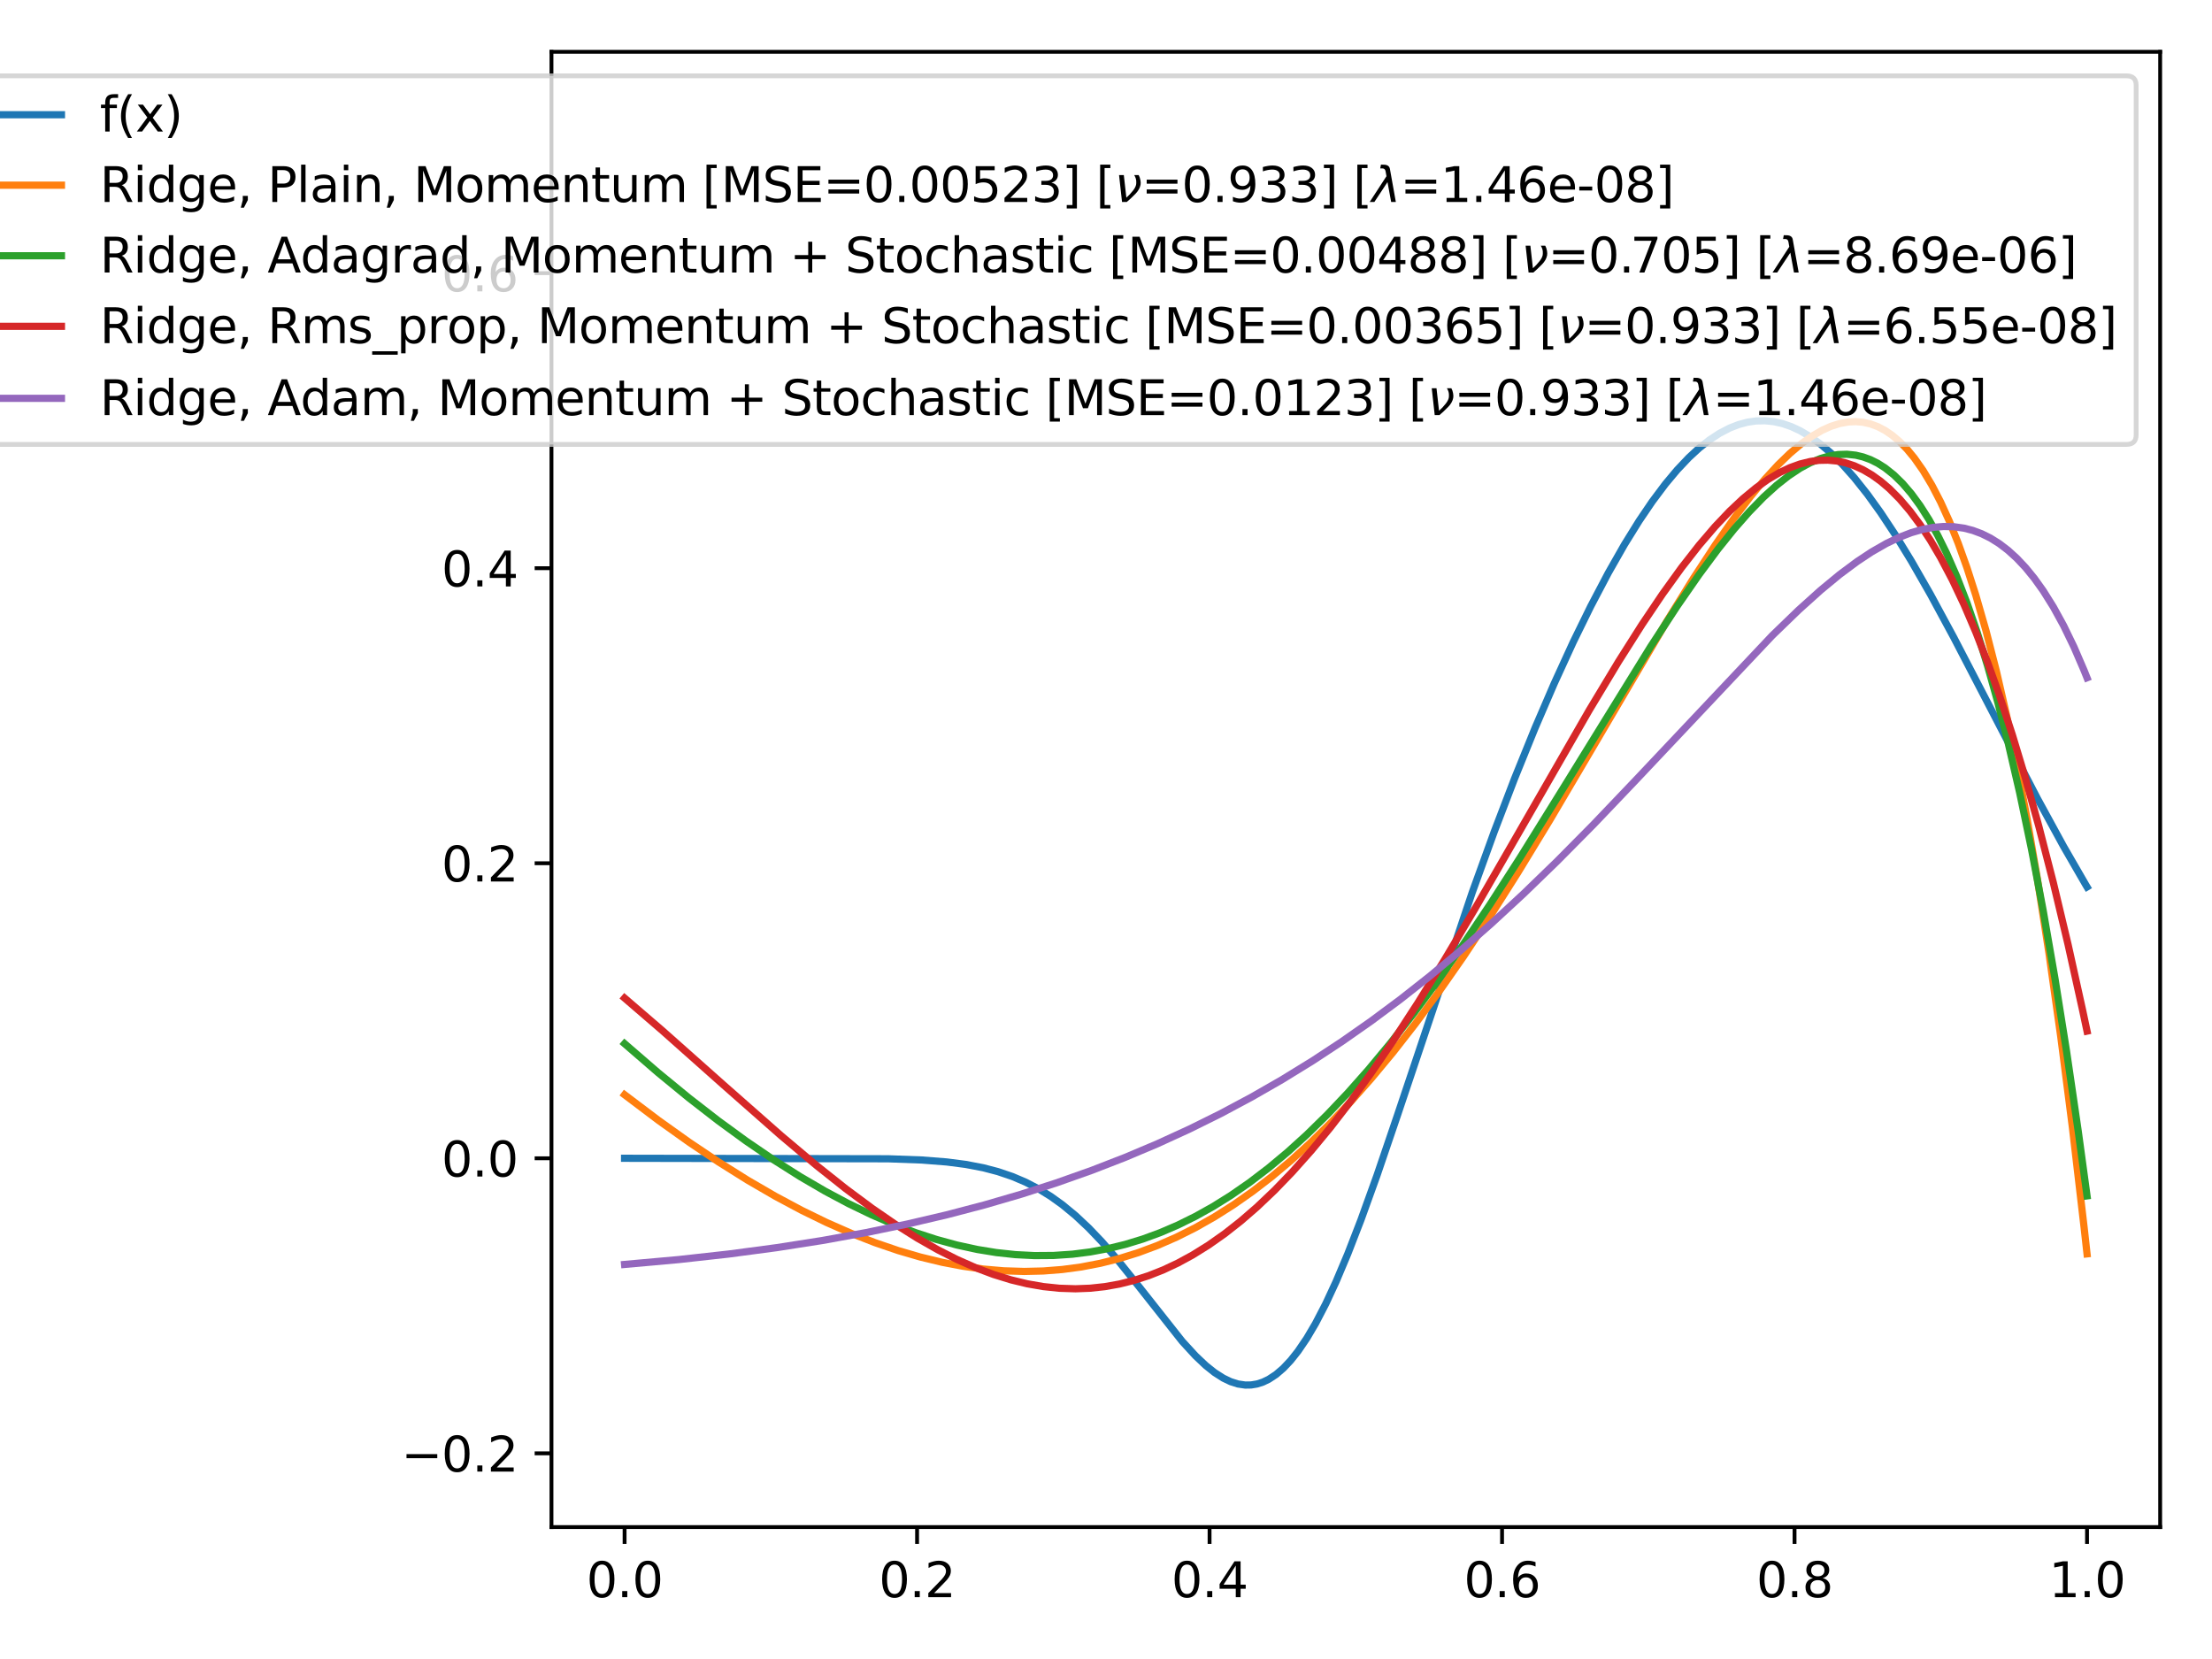 <?xml version="1.0" encoding="utf-8" standalone="no"?>
<!DOCTYPE svg PUBLIC "-//W3C//DTD SVG 1.1//EN"
  "http://www.w3.org/Graphics/SVG/1.1/DTD/svg11.dtd">
<svg xmlns:xlink="http://www.w3.org/1999/xlink" width="460.8pt" height="345.6pt" viewBox="0 0 460.8 345.6" xmlns="http://www.w3.org/2000/svg" version="1.1">
 <defs>
  <style type="text/css">*{stroke-linejoin: round; stroke-linecap: butt}</style>
 </defs>
 <g id="figure_1">
  <g id="patch_1">
   <path d="M 0 345.6 
L 460.8 345.6 
L 460.8 0 
L 0 0 
z
" style="fill: #ffffff"/>
  </g>
  <g id="axes_1">
   <g id="patch_2">
    <path d="M 114.88 318.122 
L 450 318.122 
L 450 10.8 
L 114.88 10.8 
z
" style="fill: #ffffff"/>
   </g>
   <g id="matplotlib.axis_1">
    <g id="xtick_1">
     <g id="line2d_1">
      <defs>
       <path id="m1d235433a9" d="M 0 0 
L 0 3.5 
" style="stroke: #000000; stroke-width: 0.8"/>
      </defs>
      <g>
       <use xlink:href="#m1d235433a9" x="130.113" y="318.122" style="stroke: #000000; stroke-width: 0.8"/>
      </g>
     </g>
     <g id="text_1">
      <!-- 0.0 -->
      <g transform="translate(122.161 332.72)scale(0.1 -0.1)">
       <defs>
        <path id="DejaVuSans-30" d="M 2034 4250 
Q 1547 4250 1301 3770 
Q 1056 3291 1056 2328 
Q 1056 1369 1301 889 
Q 1547 409 2034 409 
Q 2525 409 2770 889 
Q 3016 1369 3016 2328 
Q 3016 3291 2770 3770 
Q 2525 4250 2034 4250 
z
M 2034 4750 
Q 2819 4750 3233 4129 
Q 3647 3509 3647 2328 
Q 3647 1150 3233 529 
Q 2819 -91 2034 -91 
Q 1250 -91 836 529 
Q 422 1150 422 2328 
Q 422 3509 836 4129 
Q 1250 4750 2034 4750 
z
" transform="scale(0.016)"/>
        <path id="DejaVuSans-2e" d="M 684 794 
L 1344 794 
L 1344 0 
L 684 0 
L 684 794 
z
" transform="scale(0.016)"/>
       </defs>
       <use xlink:href="#DejaVuSans-30"/>
       <use xlink:href="#DejaVuSans-2e" x="63.623"/>
       <use xlink:href="#DejaVuSans-30" x="95.41"/>
      </g>
     </g>
    </g>
    <g id="xtick_2">
     <g id="line2d_2">
      <g>
       <use xlink:href="#m1d235433a9" x="191.044" y="318.122" style="stroke: #000000; stroke-width: 0.8"/>
      </g>
     </g>
     <g id="text_2">
      <!-- 0.2 -->
      <g transform="translate(183.092 332.72)scale(0.1 -0.1)">
       <defs>
        <path id="DejaVuSans-32" d="M 1228 531 
L 3431 531 
L 3431 0 
L 469 0 
L 469 531 
Q 828 903 1448 1529 
Q 2069 2156 2228 2338 
Q 2531 2678 2651 2914 
Q 2772 3150 2772 3378 
Q 2772 3750 2511 3984 
Q 2250 4219 1831 4219 
Q 1534 4219 1204 4116 
Q 875 4013 500 3803 
L 500 4441 
Q 881 4594 1212 4672 
Q 1544 4750 1819 4750 
Q 2544 4750 2975 4387 
Q 3406 4025 3406 3419 
Q 3406 3131 3298 2873 
Q 3191 2616 2906 2266 
Q 2828 2175 2409 1742 
Q 1991 1309 1228 531 
z
" transform="scale(0.016)"/>
       </defs>
       <use xlink:href="#DejaVuSans-30"/>
       <use xlink:href="#DejaVuSans-2e" x="63.623"/>
       <use xlink:href="#DejaVuSans-32" x="95.41"/>
      </g>
     </g>
    </g>
    <g id="xtick_3">
     <g id="line2d_3">
      <g>
       <use xlink:href="#m1d235433a9" x="251.975" y="318.122" style="stroke: #000000; stroke-width: 0.8"/>
      </g>
     </g>
     <g id="text_3">
      <!-- 0.4 -->
      <g transform="translate(244.023 332.72)scale(0.1 -0.1)">
       <defs>
        <path id="DejaVuSans-34" d="M 2419 4116 
L 825 1625 
L 2419 1625 
L 2419 4116 
z
M 2253 4666 
L 3047 4666 
L 3047 1625 
L 3713 1625 
L 3713 1100 
L 3047 1100 
L 3047 0 
L 2419 0 
L 2419 1100 
L 313 1100 
L 313 1709 
L 2253 4666 
z
" transform="scale(0.016)"/>
       </defs>
       <use xlink:href="#DejaVuSans-30"/>
       <use xlink:href="#DejaVuSans-2e" x="63.623"/>
       <use xlink:href="#DejaVuSans-34" x="95.41"/>
      </g>
     </g>
    </g>
    <g id="xtick_4">
     <g id="line2d_4">
      <g>
       <use xlink:href="#m1d235433a9" x="312.905" y="318.122" style="stroke: #000000; stroke-width: 0.8"/>
      </g>
     </g>
     <g id="text_4">
      <!-- 0.6 -->
      <g transform="translate(304.954 332.72)scale(0.1 -0.1)">
       <defs>
        <path id="DejaVuSans-36" d="M 2113 2584 
Q 1688 2584 1439 2293 
Q 1191 2003 1191 1497 
Q 1191 994 1439 701 
Q 1688 409 2113 409 
Q 2538 409 2786 701 
Q 3034 994 3034 1497 
Q 3034 2003 2786 2293 
Q 2538 2584 2113 2584 
z
M 3366 4563 
L 3366 3988 
Q 3128 4100 2886 4159 
Q 2644 4219 2406 4219 
Q 1781 4219 1451 3797 
Q 1122 3375 1075 2522 
Q 1259 2794 1537 2939 
Q 1816 3084 2150 3084 
Q 2853 3084 3261 2657 
Q 3669 2231 3669 1497 
Q 3669 778 3244 343 
Q 2819 -91 2113 -91 
Q 1303 -91 875 529 
Q 447 1150 447 2328 
Q 447 3434 972 4092 
Q 1497 4750 2381 4750 
Q 2619 4750 2861 4703 
Q 3103 4656 3366 4563 
z
" transform="scale(0.016)"/>
       </defs>
       <use xlink:href="#DejaVuSans-30"/>
       <use xlink:href="#DejaVuSans-2e" x="63.623"/>
       <use xlink:href="#DejaVuSans-36" x="95.41"/>
      </g>
     </g>
    </g>
    <g id="xtick_5">
     <g id="line2d_5">
      <g>
       <use xlink:href="#m1d235433a9" x="373.836" y="318.122" style="stroke: #000000; stroke-width: 0.8"/>
      </g>
     </g>
     <g id="text_5">
      <!-- 0.8 -->
      <g transform="translate(365.885 332.72)scale(0.1 -0.1)">
       <defs>
        <path id="DejaVuSans-38" d="M 2034 2216 
Q 1584 2216 1326 1975 
Q 1069 1734 1069 1313 
Q 1069 891 1326 650 
Q 1584 409 2034 409 
Q 2484 409 2743 651 
Q 3003 894 3003 1313 
Q 3003 1734 2745 1975 
Q 2488 2216 2034 2216 
z
M 1403 2484 
Q 997 2584 770 2862 
Q 544 3141 544 3541 
Q 544 4100 942 4425 
Q 1341 4750 2034 4750 
Q 2731 4750 3128 4425 
Q 3525 4100 3525 3541 
Q 3525 3141 3298 2862 
Q 3072 2584 2669 2484 
Q 3125 2378 3379 2068 
Q 3634 1759 3634 1313 
Q 3634 634 3220 271 
Q 2806 -91 2034 -91 
Q 1263 -91 848 271 
Q 434 634 434 1313 
Q 434 1759 690 2068 
Q 947 2378 1403 2484 
z
M 1172 3481 
Q 1172 3119 1398 2916 
Q 1625 2713 2034 2713 
Q 2441 2713 2670 2916 
Q 2900 3119 2900 3481 
Q 2900 3844 2670 4047 
Q 2441 4250 2034 4250 
Q 1625 4250 1398 4047 
Q 1172 3844 1172 3481 
z
" transform="scale(0.016)"/>
       </defs>
       <use xlink:href="#DejaVuSans-30"/>
       <use xlink:href="#DejaVuSans-2e" x="63.623"/>
       <use xlink:href="#DejaVuSans-38" x="95.41"/>
      </g>
     </g>
    </g>
    <g id="xtick_6">
     <g id="line2d_6">
      <g>
       <use xlink:href="#m1d235433a9" x="434.767" y="318.122" style="stroke: #000000; stroke-width: 0.8"/>
      </g>
     </g>
     <g id="text_6">
      <!-- 1.0 -->
      <g transform="translate(426.816 332.72)scale(0.1 -0.1)">
       <defs>
        <path id="DejaVuSans-31" d="M 794 531 
L 1825 531 
L 1825 4091 
L 703 3866 
L 703 4441 
L 1819 4666 
L 2450 4666 
L 2450 531 
L 3481 531 
L 3481 0 
L 794 0 
L 794 531 
z
" transform="scale(0.016)"/>
       </defs>
       <use xlink:href="#DejaVuSans-31"/>
       <use xlink:href="#DejaVuSans-2e" x="63.623"/>
       <use xlink:href="#DejaVuSans-30" x="95.41"/>
      </g>
     </g>
    </g>
   </g>
   <g id="matplotlib.axis_2">
    <g id="ytick_1">
     <g id="line2d_7">
      <defs>
       <path id="mb889c68301" d="M 0 0 
L -3.5 0 
" style="stroke: #000000; stroke-width: 0.8"/>
      </defs>
      <g>
       <use xlink:href="#mb889c68301" x="114.88" y="302.756" style="stroke: #000000; stroke-width: 0.8"/>
      </g>
     </g>
     <g id="text_7">
      <!-- −0.2 -->
      <g transform="translate(83.597 306.555)scale(0.1 -0.1)">
       <defs>
        <path id="DejaVuSans-2212" d="M 678 2272 
L 4684 2272 
L 4684 1741 
L 678 1741 
L 678 2272 
z
" transform="scale(0.016)"/>
       </defs>
       <use xlink:href="#DejaVuSans-2212"/>
       <use xlink:href="#DejaVuSans-30" x="83.789"/>
       <use xlink:href="#DejaVuSans-2e" x="147.412"/>
       <use xlink:href="#DejaVuSans-32" x="179.199"/>
      </g>
     </g>
    </g>
    <g id="ytick_2">
     <g id="line2d_8">
      <g>
       <use xlink:href="#mb889c68301" x="114.88" y="241.291" style="stroke: #000000; stroke-width: 0.8"/>
      </g>
     </g>
     <g id="text_8">
      <!-- 0.0 -->
      <g transform="translate(91.977 245.091)scale(0.1 -0.1)">
       <use xlink:href="#DejaVuSans-30"/>
       <use xlink:href="#DejaVuSans-2e" x="63.623"/>
       <use xlink:href="#DejaVuSans-30" x="95.41"/>
      </g>
     </g>
    </g>
    <g id="ytick_3">
     <g id="line2d_9">
      <g>
       <use xlink:href="#mb889c68301" x="114.88" y="179.827" style="stroke: #000000; stroke-width: 0.8"/>
      </g>
     </g>
     <g id="text_9">
      <!-- 0.2 -->
      <g transform="translate(91.977 183.626)scale(0.1 -0.1)">
       <use xlink:href="#DejaVuSans-30"/>
       <use xlink:href="#DejaVuSans-2e" x="63.623"/>
       <use xlink:href="#DejaVuSans-32" x="95.41"/>
      </g>
     </g>
    </g>
    <g id="ytick_4">
     <g id="line2d_10">
      <g>
       <use xlink:href="#mb889c68301" x="114.88" y="118.363" style="stroke: #000000; stroke-width: 0.8"/>
      </g>
     </g>
     <g id="text_10">
      <!-- 0.4 -->
      <g transform="translate(91.977 122.162)scale(0.1 -0.1)">
       <use xlink:href="#DejaVuSans-30"/>
       <use xlink:href="#DejaVuSans-2e" x="63.623"/>
       <use xlink:href="#DejaVuSans-34" x="95.41"/>
      </g>
     </g>
    </g>
    <g id="ytick_5">
     <g id="line2d_11">
      <g>
       <use xlink:href="#mb889c68301" x="114.88" y="56.898" style="stroke: #000000; stroke-width: 0.8"/>
      </g>
     </g>
     <g id="text_11">
      <!-- 0.6 -->
      <g transform="translate(91.977 60.697)scale(0.1 -0.1)">
       <use xlink:href="#DejaVuSans-30"/>
       <use xlink:href="#DejaVuSans-2e" x="63.623"/>
       <use xlink:href="#DejaVuSans-36" x="95.41"/>
      </g>
     </g>
    </g>
   </g>
   <g id="line2d_12">
    <path d="M 130.113 241.291 
L 185.005 241.395 
L 192.02 241.651 
L 197.204 242.055 
L 201.168 242.569 
L 204.828 243.269 
L 207.877 244.066 
L 210.927 245.102 
L 213.672 246.273 
L 216.416 247.703 
L 218.856 249.211 
L 221.296 250.958 
L 224.04 253.219 
L 226.785 255.793 
L 229.53 258.666 
L 232.579 262.171 
L 236.544 267.103 
L 246.302 279.451 
L 249.047 282.444 
L 251.182 284.462 
L 253.011 285.923 
L 254.841 287.094 
L 256.366 287.824 
L 257.891 288.309 
L 259.416 288.532 
L 260.635 288.513 
L 261.855 288.31 
L 263.075 287.92 
L 264.295 287.337 
L 265.82 286.335 
L 267.345 285.026 
L 268.869 283.41 
L 270.394 281.491 
L 272.224 278.798 
L 274.054 275.695 
L 276.188 271.587 
L 278.323 266.992 
L 280.763 261.212 
L 283.507 254.132 
L 286.862 244.827 
L 291.131 232.286 
L 306.684 185.937 
L 311.259 173.304 
L 315.528 162.143 
L 319.798 151.614 
L 323.762 142.409 
L 327.726 133.761 
L 331.386 126.29 
L 335.046 119.336 
L 338.4 113.447 
L 341.45 108.529 
L 344.194 104.482 
L 346.939 100.818 
L 349.379 97.902 
L 351.818 95.323 
L 353.953 93.355 
L 356.088 91.666 
L 358.222 90.264 
L 360.357 89.156 
L 362.187 88.444 
L 364.017 87.955 
L 365.846 87.69 
L 367.676 87.65 
L 369.506 87.835 
L 371.336 88.244 
L 373.165 88.875 
L 374.995 89.726 
L 377.13 90.99 
L 379.265 92.54 
L 381.399 94.366 
L 383.839 96.779 
L 386.279 99.52 
L 389.023 102.973 
L 391.768 106.784 
L 394.818 111.397 
L 398.172 116.874 
L 402.137 123.795 
L 407.016 132.814 
L 414.03 146.324 
L 424.399 166.283 
L 429.888 176.336 
L 434.462 184.252 
L 434.767 184.763 
L 434.767 184.763 
" clip-path="url(#p0a9365e400)" style="fill: none; stroke: #1f77b4; stroke-width: 1.5; stroke-linecap: square"/>
   </g>
   <g id="line2d_13">
    <path d="M 130.113 228.058 
L 137.127 233.357 
L 143.531 237.926 
L 149.63 242.019 
L 155.729 245.843 
L 161.524 249.208 
L 167.013 252.141 
L 172.197 254.67 
L 177.381 256.951 
L 182.261 258.861 
L 187.14 260.528 
L 191.715 261.862 
L 196.289 262.964 
L 200.558 263.775 
L 204.828 264.367 
L 209.097 264.733 
L 213.367 264.864 
L 217.331 264.769 
L 221.296 264.459 
L 225.26 263.927 
L 229.225 263.166 
L 233.189 262.172 
L 237.154 260.937 
L 241.118 259.457 
L 245.082 257.726 
L 249.047 255.738 
L 253.011 253.489 
L 256.976 250.976 
L 260.94 248.193 
L 264.905 245.139 
L 268.869 241.812 
L 272.834 238.209 
L 277.103 234.022 
L 281.373 229.516 
L 285.642 224.695 
L 290.216 219.185 
L 294.791 213.328 
L 299.67 206.712 
L 304.855 199.286 
L 310.344 191.013 
L 316.138 181.873 
L 322.847 170.858 
L 331.386 156.379 
L 347.244 129.406 
L 352.733 120.54 
L 357.308 113.553 
L 361.272 107.899 
L 364.627 103.478 
L 367.676 99.804 
L 370.421 96.822 
L 372.86 94.461 
L 375.3 92.407 
L 377.435 90.884 
L 379.57 89.641 
L 381.399 88.817 
L 383.229 88.233 
L 385.059 87.903 
L 386.584 87.835 
L 388.108 87.967 
L 389.633 88.309 
L 391.158 88.871 
L 392.683 89.666 
L 394.208 90.704 
L 395.732 91.999 
L 397.257 93.562 
L 398.782 95.407 
L 400.612 98.012 
L 402.442 101.065 
L 404.271 104.593 
L 406.101 108.621 
L 407.931 113.176 
L 409.761 118.287 
L 411.59 123.982 
L 413.725 131.407 
L 415.86 139.72 
L 417.995 148.973 
L 420.129 159.222 
L 422.264 170.524 
L 424.399 182.94 
L 426.838 198.573 
L 429.278 215.84 
L 431.718 234.843 
L 434.157 255.692 
L 434.767 261.205 
L 434.767 261.205 
" clip-path="url(#p0a9365e400)" style="fill: none; stroke: #ff7f0e; stroke-width: 1.5; stroke-linecap: square"/>
   </g>
   <g id="line2d_14">
    <path d="M 130.113 217.418 
L 137.127 223.484 
L 143.531 228.738 
L 149.63 233.469 
L 155.424 237.698 
L 161.219 241.65 
L 166.708 245.123 
L 171.892 248.145 
L 176.772 250.747 
L 181.651 253.101 
L 186.225 255.073 
L 190.8 256.805 
L 195.069 258.196 
L 199.339 259.361 
L 203.608 260.291 
L 207.572 260.935 
L 211.537 261.362 
L 215.501 261.564 
L 219.466 261.535 
L 223.43 261.268 
L 227.09 260.804 
L 230.749 260.127 
L 234.409 259.232 
L 238.068 258.114 
L 241.728 256.77 
L 245.387 255.196 
L 249.047 253.389 
L 252.706 251.344 
L 256.366 249.062 
L 260.33 246.317 
L 264.295 243.289 
L 268.259 239.978 
L 272.224 236.383 
L 276.493 232.198 
L 280.763 227.692 
L 285.032 222.871 
L 289.607 217.367 
L 294.486 211.125 
L 299.365 204.522 
L 304.55 197.141 
L 310.344 188.495 
L 316.748 178.534 
L 324.982 165.28 
L 343.889 134.656 
L 349.379 126.278 
L 353.953 119.688 
L 357.917 114.356 
L 361.272 110.182 
L 364.322 106.704 
L 367.371 103.569 
L 370.116 101.079 
L 372.556 99.158 
L 374.995 97.538 
L 377.13 96.389 
L 379.265 95.511 
L 381.094 94.987 
L 382.924 94.689 
L 384.754 94.63 
L 386.584 94.822 
L 388.108 95.186 
L 389.633 95.742 
L 391.158 96.5 
L 392.683 97.469 
L 394.513 98.923 
L 396.342 100.708 
L 398.172 102.843 
L 400.002 105.343 
L 401.832 108.227 
L 403.661 111.513 
L 405.491 115.218 
L 407.626 120.099 
L 409.761 125.609 
L 411.895 131.781 
L 414.03 138.649 
L 416.165 146.247 
L 418.299 154.612 
L 420.739 165.157 
L 423.179 176.808 
L 425.618 189.624 
L 428.058 203.666 
L 430.498 218.997 
L 432.938 235.682 
L 434.767 249.126 
L 434.767 249.126 
" clip-path="url(#p0a9365e400)" style="fill: none; stroke: #2ca02c; stroke-width: 1.5; stroke-linecap: square"/>
   </g>
   <g id="line2d_15">
    <path d="M 130.113 207.919 
L 138.042 214.746 
L 150.545 225.858 
L 162.743 236.605 
L 170.062 242.764 
L 176.162 247.614 
L 181.651 251.695 
L 186.53 255.05 
L 191.105 257.929 
L 195.374 260.356 
L 199.339 262.364 
L 203.303 264.117 
L 206.963 265.493 
L 210.622 266.623 
L 213.977 267.433 
L 217.331 268.018 
L 220.686 268.368 
L 224.04 268.477 
L 227.09 268.36 
L 230.139 268.032 
L 233.189 267.49 
L 236.239 266.729 
L 239.288 265.746 
L 242.338 264.54 
L 245.387 263.107 
L 248.437 261.447 
L 251.792 259.358 
L 255.146 256.994 
L 258.501 254.356 
L 261.855 251.447 
L 265.515 247.968 
L 269.174 244.177 
L 273.139 239.727 
L 277.103 234.934 
L 281.373 229.406 
L 285.642 223.519 
L 290.216 216.845 
L 295.401 208.868 
L 300.89 200.009 
L 307.294 189.248 
L 316.138 173.903 
L 331.081 147.923 
L 337.18 137.8 
L 342.06 130.104 
L 346.329 123.758 
L 350.293 118.26 
L 353.953 113.578 
L 357.308 109.663 
L 360.357 106.453 
L 363.102 103.873 
L 365.846 101.61 
L 368.286 99.883 
L 370.726 98.442 
L 372.86 97.427 
L 374.995 96.654 
L 377.13 96.133 
L 378.96 95.897 
L 380.789 95.861 
L 382.619 96.032 
L 384.449 96.418 
L 386.279 97.026 
L 388.108 97.861 
L 389.938 98.931 
L 391.768 100.243 
L 393.598 101.802 
L 395.732 103.944 
L 397.867 106.442 
L 400.002 109.307 
L 402.137 112.549 
L 404.271 116.176 
L 406.711 120.805 
L 409.151 125.964 
L 411.59 131.664 
L 414.03 137.918 
L 416.47 144.737 
L 419.214 153.097 
L 421.959 162.199 
L 424.704 172.055 
L 427.753 183.903 
L 430.803 196.708 
L 433.852 210.478 
L 434.767 214.798 
L 434.767 214.798 
" clip-path="url(#p0a9365e400)" style="fill: none; stroke: #d62728; stroke-width: 1.5; stroke-linecap: square"/>
   </g>
   <g id="line2d_16">
    <path d="M 130.113 263.404 
L 141.396 262.391 
L 151.765 261.241 
L 161.829 259.903 
L 171.282 258.424 
L 180.431 256.767 
L 188.97 254.998 
L 197.204 253.072 
L 205.133 250.993 
L 212.757 248.771 
L 220.076 246.413 
L 227.395 243.82 
L 234.409 241.099 
L 241.118 238.264 
L 247.827 235.189 
L 254.231 232.017 
L 260.635 228.599 
L 267.04 224.926 
L 273.444 220.986 
L 279.543 216.975 
L 285.642 212.705 
L 291.741 208.17 
L 297.84 203.367 
L 304.245 198.034 
L 310.649 192.408 
L 317.358 186.21 
L 324.372 179.417 
L 331.996 171.713 
L 340.84 162.439 
L 369.201 132.387 
L 374.69 127.079 
L 379.265 122.964 
L 383.229 119.692 
L 386.889 116.968 
L 389.938 114.953 
L 392.988 113.207 
L 395.732 111.894 
L 398.172 110.957 
L 400.612 110.258 
L 402.747 109.86 
L 404.881 109.677 
L 407.016 109.727 
L 409.151 110.029 
L 410.98 110.501 
L 412.81 111.183 
L 414.64 112.09 
L 416.47 113.234 
L 418.299 114.629 
L 420.129 116.291 
L 421.959 118.235 
L 423.789 120.477 
L 425.618 123.035 
L 427.753 126.441 
L 429.888 130.329 
L 432.023 134.73 
L 434.157 139.677 
L 434.767 141.195 
L 434.767 141.195 
" clip-path="url(#p0a9365e400)" style="fill: none; stroke: #9467bd; stroke-width: 1.5; stroke-linecap: square"/>
   </g>
   <g id="patch_3">
    <path d="M 114.88 318.122 
L 114.88 10.8 
" style="fill: none; stroke: #000000; stroke-width: 0.8; stroke-linejoin: miter; stroke-linecap: square"/>
   </g>
   <g id="patch_4">
    <path d="M 450 318.122 
L 450 10.8 
" style="fill: none; stroke: #000000; stroke-width: 0.8; stroke-linejoin: miter; stroke-linecap: square"/>
   </g>
   <g id="patch_5">
    <path d="M 114.88 318.122 
L 450 318.122 
" style="fill: none; stroke: #000000; stroke-width: 0.8; stroke-linejoin: miter; stroke-linecap: square"/>
   </g>
   <g id="patch_6">
    <path d="M 114.88 10.8 
L 450 10.8 
" style="fill: none; stroke: #000000; stroke-width: 0.8; stroke-linejoin: miter; stroke-linecap: square"/>
   </g>
   <g id="legend_1">
    <g id="patch_7">
     <path d="M -9.2 92.578 
L 443 92.578 
Q 445 92.578 445 90.578 
L 445 17.8 
Q 445 15.8 443 15.8 
L -9.2 15.8 
Q -11.2 15.8 -11.2 17.8 
L -11.2 90.578 
Q -11.2 92.578 -9.2 92.578 
z
" style="fill: #ffffff; opacity: 0.8; stroke: #cccccc; stroke-linejoin: miter"/>
    </g>
    <g id="line2d_17">
     <path d="M -1 23.898 
L 2.8 23.898 
L 12.8 23.898 
" style="fill: none; stroke: #1f77b4; stroke-width: 1.5; stroke-linecap: square"/>
    </g>
    <g id="text_12">
     <!-- f(x) -->
     <g transform="translate(20.8 27.398)scale(0.1 -0.1)">
      <defs>
       <path id="DejaVuSans-66" d="M 2375 4863 
L 2375 4384 
L 1825 4384 
Q 1516 4384 1395 4259 
Q 1275 4134 1275 3809 
L 1275 3500 
L 2222 3500 
L 2222 3053 
L 1275 3053 
L 1275 0 
L 697 0 
L 697 3053 
L 147 3053 
L 147 3500 
L 697 3500 
L 697 3744 
Q 697 4328 969 4595 
Q 1241 4863 1831 4863 
L 2375 4863 
z
" transform="scale(0.016)"/>
       <path id="DejaVuSans-28" d="M 1984 4856 
Q 1566 4138 1362 3434 
Q 1159 2731 1159 2009 
Q 1159 1288 1364 580 
Q 1569 -128 1984 -844 
L 1484 -844 
Q 1016 -109 783 600 
Q 550 1309 550 2009 
Q 550 2706 781 3412 
Q 1013 4119 1484 4856 
L 1984 4856 
z
" transform="scale(0.016)"/>
       <path id="DejaVuSans-78" d="M 3513 3500 
L 2247 1797 
L 3578 0 
L 2900 0 
L 1881 1375 
L 863 0 
L 184 0 
L 1544 1831 
L 300 3500 
L 978 3500 
L 1906 2253 
L 2834 3500 
L 3513 3500 
z
" transform="scale(0.016)"/>
       <path id="DejaVuSans-29" d="M 513 4856 
L 1013 4856 
Q 1481 4119 1714 3412 
Q 1947 2706 1947 2009 
Q 1947 1309 1714 600 
Q 1481 -109 1013 -844 
L 513 -844 
Q 928 -128 1133 580 
Q 1338 1288 1338 2009 
Q 1338 2731 1133 3434 
Q 928 4138 513 4856 
z
" transform="scale(0.016)"/>
      </defs>
      <use xlink:href="#DejaVuSans-66"/>
      <use xlink:href="#DejaVuSans-28" x="35.205"/>
      <use xlink:href="#DejaVuSans-78" x="74.219"/>
      <use xlink:href="#DejaVuSans-29" x="133.398"/>
     </g>
    </g>
    <g id="line2d_18">
     <path d="M -1 38.578 
L 2.8 38.578 
L 12.8 38.578 
" style="fill: none; stroke: #ff7f0e; stroke-width: 1.5; stroke-linecap: square"/>
    </g>
    <g id="text_13">
     <!-- Ridge, Plain, Momentum [MSE=0.00523] [$\nu$=0.933] [$\lambda$=1.46e-08] -->
     <g transform="translate(20.8 42.078)scale(0.1 -0.1)">
      <defs>
       <path id="DejaVuSans-52" d="M 2841 2188 
Q 3044 2119 3236 1894 
Q 3428 1669 3622 1275 
L 4263 0 
L 3584 0 
L 2988 1197 
Q 2756 1666 2539 1819 
Q 2322 1972 1947 1972 
L 1259 1972 
L 1259 0 
L 628 0 
L 628 4666 
L 2053 4666 
Q 2853 4666 3247 4331 
Q 3641 3997 3641 3322 
Q 3641 2881 3436 2590 
Q 3231 2300 2841 2188 
z
M 1259 4147 
L 1259 2491 
L 2053 2491 
Q 2509 2491 2742 2702 
Q 2975 2913 2975 3322 
Q 2975 3731 2742 3939 
Q 2509 4147 2053 4147 
L 1259 4147 
z
" transform="scale(0.016)"/>
       <path id="DejaVuSans-69" d="M 603 3500 
L 1178 3500 
L 1178 0 
L 603 0 
L 603 3500 
z
M 603 4863 
L 1178 4863 
L 1178 4134 
L 603 4134 
L 603 4863 
z
" transform="scale(0.016)"/>
       <path id="DejaVuSans-64" d="M 2906 2969 
L 2906 4863 
L 3481 4863 
L 3481 0 
L 2906 0 
L 2906 525 
Q 2725 213 2448 61 
Q 2172 -91 1784 -91 
Q 1150 -91 751 415 
Q 353 922 353 1747 
Q 353 2572 751 3078 
Q 1150 3584 1784 3584 
Q 2172 3584 2448 3432 
Q 2725 3281 2906 2969 
z
M 947 1747 
Q 947 1113 1208 752 
Q 1469 391 1925 391 
Q 2381 391 2643 752 
Q 2906 1113 2906 1747 
Q 2906 2381 2643 2742 
Q 2381 3103 1925 3103 
Q 1469 3103 1208 2742 
Q 947 2381 947 1747 
z
" transform="scale(0.016)"/>
       <path id="DejaVuSans-67" d="M 2906 1791 
Q 2906 2416 2648 2759 
Q 2391 3103 1925 3103 
Q 1463 3103 1205 2759 
Q 947 2416 947 1791 
Q 947 1169 1205 825 
Q 1463 481 1925 481 
Q 2391 481 2648 825 
Q 2906 1169 2906 1791 
z
M 3481 434 
Q 3481 -459 3084 -895 
Q 2688 -1331 1869 -1331 
Q 1566 -1331 1297 -1286 
Q 1028 -1241 775 -1147 
L 775 -588 
Q 1028 -725 1275 -790 
Q 1522 -856 1778 -856 
Q 2344 -856 2625 -561 
Q 2906 -266 2906 331 
L 2906 616 
Q 2728 306 2450 153 
Q 2172 0 1784 0 
Q 1141 0 747 490 
Q 353 981 353 1791 
Q 353 2603 747 3093 
Q 1141 3584 1784 3584 
Q 2172 3584 2450 3431 
Q 2728 3278 2906 2969 
L 2906 3500 
L 3481 3500 
L 3481 434 
z
" transform="scale(0.016)"/>
       <path id="DejaVuSans-65" d="M 3597 1894 
L 3597 1613 
L 953 1613 
Q 991 1019 1311 708 
Q 1631 397 2203 397 
Q 2534 397 2845 478 
Q 3156 559 3463 722 
L 3463 178 
Q 3153 47 2828 -22 
Q 2503 -91 2169 -91 
Q 1331 -91 842 396 
Q 353 884 353 1716 
Q 353 2575 817 3079 
Q 1281 3584 2069 3584 
Q 2775 3584 3186 3129 
Q 3597 2675 3597 1894 
z
M 3022 2063 
Q 3016 2534 2758 2815 
Q 2500 3097 2075 3097 
Q 1594 3097 1305 2825 
Q 1016 2553 972 2059 
L 3022 2063 
z
" transform="scale(0.016)"/>
       <path id="DejaVuSans-2c" d="M 750 794 
L 1409 794 
L 1409 256 
L 897 -744 
L 494 -744 
L 750 256 
L 750 794 
z
" transform="scale(0.016)"/>
       <path id="DejaVuSans-20" transform="scale(0.016)"/>
       <path id="DejaVuSans-50" d="M 1259 4147 
L 1259 2394 
L 2053 2394 
Q 2494 2394 2734 2622 
Q 2975 2850 2975 3272 
Q 2975 3691 2734 3919 
Q 2494 4147 2053 4147 
L 1259 4147 
z
M 628 4666 
L 2053 4666 
Q 2838 4666 3239 4311 
Q 3641 3956 3641 3272 
Q 3641 2581 3239 2228 
Q 2838 1875 2053 1875 
L 1259 1875 
L 1259 0 
L 628 0 
L 628 4666 
z
" transform="scale(0.016)"/>
       <path id="DejaVuSans-6c" d="M 603 4863 
L 1178 4863 
L 1178 0 
L 603 0 
L 603 4863 
z
" transform="scale(0.016)"/>
       <path id="DejaVuSans-61" d="M 2194 1759 
Q 1497 1759 1228 1600 
Q 959 1441 959 1056 
Q 959 750 1161 570 
Q 1363 391 1709 391 
Q 2188 391 2477 730 
Q 2766 1069 2766 1631 
L 2766 1759 
L 2194 1759 
z
M 3341 1997 
L 3341 0 
L 2766 0 
L 2766 531 
Q 2569 213 2275 61 
Q 1981 -91 1556 -91 
Q 1019 -91 701 211 
Q 384 513 384 1019 
Q 384 1609 779 1909 
Q 1175 2209 1959 2209 
L 2766 2209 
L 2766 2266 
Q 2766 2663 2505 2880 
Q 2244 3097 1772 3097 
Q 1472 3097 1187 3025 
Q 903 2953 641 2809 
L 641 3341 
Q 956 3463 1253 3523 
Q 1550 3584 1831 3584 
Q 2591 3584 2966 3190 
Q 3341 2797 3341 1997 
z
" transform="scale(0.016)"/>
       <path id="DejaVuSans-6e" d="M 3513 2113 
L 3513 0 
L 2938 0 
L 2938 2094 
Q 2938 2591 2744 2837 
Q 2550 3084 2163 3084 
Q 1697 3084 1428 2787 
Q 1159 2491 1159 1978 
L 1159 0 
L 581 0 
L 581 3500 
L 1159 3500 
L 1159 2956 
Q 1366 3272 1645 3428 
Q 1925 3584 2291 3584 
Q 2894 3584 3203 3211 
Q 3513 2838 3513 2113 
z
" transform="scale(0.016)"/>
       <path id="DejaVuSans-4d" d="M 628 4666 
L 1569 4666 
L 2759 1491 
L 3956 4666 
L 4897 4666 
L 4897 0 
L 4281 0 
L 4281 4097 
L 3078 897 
L 2444 897 
L 1241 4097 
L 1241 0 
L 628 0 
L 628 4666 
z
" transform="scale(0.016)"/>
       <path id="DejaVuSans-6f" d="M 1959 3097 
Q 1497 3097 1228 2736 
Q 959 2375 959 1747 
Q 959 1119 1226 758 
Q 1494 397 1959 397 
Q 2419 397 2687 759 
Q 2956 1122 2956 1747 
Q 2956 2369 2687 2733 
Q 2419 3097 1959 3097 
z
M 1959 3584 
Q 2709 3584 3137 3096 
Q 3566 2609 3566 1747 
Q 3566 888 3137 398 
Q 2709 -91 1959 -91 
Q 1206 -91 779 398 
Q 353 888 353 1747 
Q 353 2609 779 3096 
Q 1206 3584 1959 3584 
z
" transform="scale(0.016)"/>
       <path id="DejaVuSans-6d" d="M 3328 2828 
Q 3544 3216 3844 3400 
Q 4144 3584 4550 3584 
Q 5097 3584 5394 3201 
Q 5691 2819 5691 2113 
L 5691 0 
L 5113 0 
L 5113 2094 
Q 5113 2597 4934 2840 
Q 4756 3084 4391 3084 
Q 3944 3084 3684 2787 
Q 3425 2491 3425 1978 
L 3425 0 
L 2847 0 
L 2847 2094 
Q 2847 2600 2669 2842 
Q 2491 3084 2119 3084 
Q 1678 3084 1418 2786 
Q 1159 2488 1159 1978 
L 1159 0 
L 581 0 
L 581 3500 
L 1159 3500 
L 1159 2956 
Q 1356 3278 1631 3431 
Q 1906 3584 2284 3584 
Q 2666 3584 2933 3390 
Q 3200 3197 3328 2828 
z
" transform="scale(0.016)"/>
       <path id="DejaVuSans-74" d="M 1172 4494 
L 1172 3500 
L 2356 3500 
L 2356 3053 
L 1172 3053 
L 1172 1153 
Q 1172 725 1289 603 
Q 1406 481 1766 481 
L 2356 481 
L 2356 0 
L 1766 0 
Q 1100 0 847 248 
Q 594 497 594 1153 
L 594 3053 
L 172 3053 
L 172 3500 
L 594 3500 
L 594 4494 
L 1172 4494 
z
" transform="scale(0.016)"/>
       <path id="DejaVuSans-75" d="M 544 1381 
L 544 3500 
L 1119 3500 
L 1119 1403 
Q 1119 906 1312 657 
Q 1506 409 1894 409 
Q 2359 409 2629 706 
Q 2900 1003 2900 1516 
L 2900 3500 
L 3475 3500 
L 3475 0 
L 2900 0 
L 2900 538 
Q 2691 219 2414 64 
Q 2138 -91 1772 -91 
Q 1169 -91 856 284 
Q 544 659 544 1381 
z
M 1991 3584 
L 1991 3584 
z
" transform="scale(0.016)"/>
       <path id="DejaVuSans-5b" d="M 550 4863 
L 1875 4863 
L 1875 4416 
L 1125 4416 
L 1125 -397 
L 1875 -397 
L 1875 -844 
L 550 -844 
L 550 4863 
z
" transform="scale(0.016)"/>
       <path id="DejaVuSans-53" d="M 3425 4513 
L 3425 3897 
Q 3066 4069 2747 4153 
Q 2428 4238 2131 4238 
Q 1616 4238 1336 4038 
Q 1056 3838 1056 3469 
Q 1056 3159 1242 3001 
Q 1428 2844 1947 2747 
L 2328 2669 
Q 3034 2534 3370 2195 
Q 3706 1856 3706 1288 
Q 3706 609 3251 259 
Q 2797 -91 1919 -91 
Q 1588 -91 1214 -16 
Q 841 59 441 206 
L 441 856 
Q 825 641 1194 531 
Q 1563 422 1919 422 
Q 2459 422 2753 634 
Q 3047 847 3047 1241 
Q 3047 1584 2836 1778 
Q 2625 1972 2144 2069 
L 1759 2144 
Q 1053 2284 737 2584 
Q 422 2884 422 3419 
Q 422 4038 858 4394 
Q 1294 4750 2059 4750 
Q 2388 4750 2728 4690 
Q 3069 4631 3425 4513 
z
" transform="scale(0.016)"/>
       <path id="DejaVuSans-45" d="M 628 4666 
L 3578 4666 
L 3578 4134 
L 1259 4134 
L 1259 2753 
L 3481 2753 
L 3481 2222 
L 1259 2222 
L 1259 531 
L 3634 531 
L 3634 0 
L 628 0 
L 628 4666 
z
" transform="scale(0.016)"/>
       <path id="DejaVuSans-3d" d="M 678 2906 
L 4684 2906 
L 4684 2381 
L 678 2381 
L 678 2906 
z
M 678 1631 
L 4684 1631 
L 4684 1100 
L 678 1100 
L 678 1631 
z
" transform="scale(0.016)"/>
       <path id="DejaVuSans-35" d="M 691 4666 
L 3169 4666 
L 3169 4134 
L 1269 4134 
L 1269 2991 
Q 1406 3038 1543 3061 
Q 1681 3084 1819 3084 
Q 2600 3084 3056 2656 
Q 3513 2228 3513 1497 
Q 3513 744 3044 326 
Q 2575 -91 1722 -91 
Q 1428 -91 1123 -41 
Q 819 9 494 109 
L 494 744 
Q 775 591 1075 516 
Q 1375 441 1709 441 
Q 2250 441 2565 725 
Q 2881 1009 2881 1497 
Q 2881 1984 2565 2268 
Q 2250 2553 1709 2553 
Q 1456 2553 1204 2497 
Q 953 2441 691 2322 
L 691 4666 
z
" transform="scale(0.016)"/>
       <path id="DejaVuSans-33" d="M 2597 2516 
Q 3050 2419 3304 2112 
Q 3559 1806 3559 1356 
Q 3559 666 3084 287 
Q 2609 -91 1734 -91 
Q 1441 -91 1130 -33 
Q 819 25 488 141 
L 488 750 
Q 750 597 1062 519 
Q 1375 441 1716 441 
Q 2309 441 2620 675 
Q 2931 909 2931 1356 
Q 2931 1769 2642 2001 
Q 2353 2234 1838 2234 
L 1294 2234 
L 1294 2753 
L 1863 2753 
Q 2328 2753 2575 2939 
Q 2822 3125 2822 3475 
Q 2822 3834 2567 4026 
Q 2313 4219 1838 4219 
Q 1578 4219 1281 4162 
Q 984 4106 628 3988 
L 628 4550 
Q 988 4650 1302 4700 
Q 1616 4750 1894 4750 
Q 2613 4750 3031 4423 
Q 3450 4097 3450 3541 
Q 3450 3153 3228 2886 
Q 3006 2619 2597 2516 
z
" transform="scale(0.016)"/>
       <path id="DejaVuSans-5d" d="M 1947 4863 
L 1947 -844 
L 622 -844 
L 622 -397 
L 1369 -397 
L 1369 4416 
L 622 4416 
L 622 4863 
L 1947 4863 
z
" transform="scale(0.016)"/>
       <path id="DejaVuSans-Oblique-3bd" d="M 959 0 
L 572 3500 
L 1191 3500 
L 1522 563 
Q 1972 950 2391 1488 
Q 2706 1891 2788 2241 
Q 2825 2406 2809 2719 
Q 2794 3091 2544 3500 
L 3125 3500 
L 3125 3500 
Q 3288 3222 3353 2834 
Q 3416 2478 3369 2234 
Q 3250 1622 2719 1075 
Q 2025 363 1572 0 
L 959 0 
z
" transform="scale(0.016)"/>
       <path id="DejaVuSans-39" d="M 703 97 
L 703 672 
Q 941 559 1184 500 
Q 1428 441 1663 441 
Q 2288 441 2617 861 
Q 2947 1281 2994 2138 
Q 2813 1869 2534 1725 
Q 2256 1581 1919 1581 
Q 1219 1581 811 2004 
Q 403 2428 403 3163 
Q 403 3881 828 4315 
Q 1253 4750 1959 4750 
Q 2769 4750 3195 4129 
Q 3622 3509 3622 2328 
Q 3622 1225 3098 567 
Q 2575 -91 1691 -91 
Q 1453 -91 1209 -44 
Q 966 3 703 97 
z
M 1959 2075 
Q 2384 2075 2632 2365 
Q 2881 2656 2881 3163 
Q 2881 3666 2632 3958 
Q 2384 4250 1959 4250 
Q 1534 4250 1286 3958 
Q 1038 3666 1038 3163 
Q 1038 2656 1286 2365 
Q 1534 2075 1959 2075 
z
" transform="scale(0.016)"/>
       <path id="DejaVuSans-Oblique-3bb" d="M 2350 4316 
L 3125 0 
L 2516 0 
L 2038 2588 
L 328 0 
L -281 0 
L 1903 3356 
L 1794 3975 
Q 1725 4369 1391 4369 
L 1091 4369 
L 1184 4863 
L 1550 4856 
Q 2253 4847 2350 4316 
z
" transform="scale(0.016)"/>
       <path id="DejaVuSans-2d" d="M 313 2009 
L 1997 2009 
L 1997 1497 
L 313 1497 
L 313 2009 
z
" transform="scale(0.016)"/>
      </defs>
      <use xlink:href="#DejaVuSans-52" transform="translate(0 0.016)"/>
      <use xlink:href="#DejaVuSans-69" transform="translate(69.482 0.016)"/>
      <use xlink:href="#DejaVuSans-64" transform="translate(97.266 0.016)"/>
      <use xlink:href="#DejaVuSans-67" transform="translate(160.742 0.016)"/>
      <use xlink:href="#DejaVuSans-65" transform="translate(224.219 0.016)"/>
      <use xlink:href="#DejaVuSans-2c" transform="translate(285.742 0.016)"/>
      <use xlink:href="#DejaVuSans-20" transform="translate(317.529 0.016)"/>
      <use xlink:href="#DejaVuSans-50" transform="translate(349.316 0.016)"/>
      <use xlink:href="#DejaVuSans-6c" transform="translate(409.619 0.016)"/>
      <use xlink:href="#DejaVuSans-61" transform="translate(437.402 0.016)"/>
      <use xlink:href="#DejaVuSans-69" transform="translate(498.682 0.016)"/>
      <use xlink:href="#DejaVuSans-6e" transform="translate(526.465 0.016)"/>
      <use xlink:href="#DejaVuSans-2c" transform="translate(589.844 0.016)"/>
      <use xlink:href="#DejaVuSans-20" transform="translate(621.631 0.016)"/>
      <use xlink:href="#DejaVuSans-4d" transform="translate(653.418 0.016)"/>
      <use xlink:href="#DejaVuSans-6f" transform="translate(739.697 0.016)"/>
      <use xlink:href="#DejaVuSans-6d" transform="translate(800.879 0.016)"/>
      <use xlink:href="#DejaVuSans-65" transform="translate(898.291 0.016)"/>
      <use xlink:href="#DejaVuSans-6e" transform="translate(959.814 0.016)"/>
      <use xlink:href="#DejaVuSans-74" transform="translate(1023.193 0.016)"/>
      <use xlink:href="#DejaVuSans-75" transform="translate(1062.402 0.016)"/>
      <use xlink:href="#DejaVuSans-6d" transform="translate(1125.781 0.016)"/>
      <use xlink:href="#DejaVuSans-20" transform="translate(1223.193 0.016)"/>
      <use xlink:href="#DejaVuSans-5b" transform="translate(1254.98 0.016)"/>
      <use xlink:href="#DejaVuSans-4d" transform="translate(1293.994 0.016)"/>
      <use xlink:href="#DejaVuSans-53" transform="translate(1380.273 0.016)"/>
      <use xlink:href="#DejaVuSans-45" transform="translate(1443.75 0.016)"/>
      <use xlink:href="#DejaVuSans-3d" transform="translate(1506.934 0.016)"/>
      <use xlink:href="#DejaVuSans-30" transform="translate(1590.723 0.016)"/>
      <use xlink:href="#DejaVuSans-2e" transform="translate(1654.346 0.016)"/>
      <use xlink:href="#DejaVuSans-30" transform="translate(1686.133 0.016)"/>
      <use xlink:href="#DejaVuSans-30" transform="translate(1749.756 0.016)"/>
      <use xlink:href="#DejaVuSans-35" transform="translate(1813.379 0.016)"/>
      <use xlink:href="#DejaVuSans-32" transform="translate(1877.002 0.016)"/>
      <use xlink:href="#DejaVuSans-33" transform="translate(1940.625 0.016)"/>
      <use xlink:href="#DejaVuSans-5d" transform="translate(2004.248 0.016)"/>
      <use xlink:href="#DejaVuSans-20" transform="translate(2043.262 0.016)"/>
      <use xlink:href="#DejaVuSans-5b" transform="translate(2075.049 0.016)"/>
      <use xlink:href="#DejaVuSans-Oblique-3bd" transform="translate(2114.062 0.016)"/>
      <use xlink:href="#DejaVuSans-3d" transform="translate(2169.922 0.016)"/>
      <use xlink:href="#DejaVuSans-30" transform="translate(2253.711 0.016)"/>
      <use xlink:href="#DejaVuSans-2e" transform="translate(2317.334 0.016)"/>
      <use xlink:href="#DejaVuSans-39" transform="translate(2349.121 0.016)"/>
      <use xlink:href="#DejaVuSans-33" transform="translate(2412.744 0.016)"/>
      <use xlink:href="#DejaVuSans-33" transform="translate(2476.367 0.016)"/>
      <use xlink:href="#DejaVuSans-5d" transform="translate(2539.99 0.016)"/>
      <use xlink:href="#DejaVuSans-20" transform="translate(2579.004 0.016)"/>
      <use xlink:href="#DejaVuSans-5b" transform="translate(2610.791 0.016)"/>
      <use xlink:href="#DejaVuSans-Oblique-3bb" transform="translate(2649.805 0.016)"/>
      <use xlink:href="#DejaVuSans-3d" transform="translate(2708.984 0.016)"/>
      <use xlink:href="#DejaVuSans-31" transform="translate(2792.773 0.016)"/>
      <use xlink:href="#DejaVuSans-2e" transform="translate(2856.396 0.016)"/>
      <use xlink:href="#DejaVuSans-34" transform="translate(2888.184 0.016)"/>
      <use xlink:href="#DejaVuSans-36" transform="translate(2951.807 0.016)"/>
      <use xlink:href="#DejaVuSans-65" transform="translate(3015.43 0.016)"/>
      <use xlink:href="#DejaVuSans-2d" transform="translate(3076.953 0.016)"/>
      <use xlink:href="#DejaVuSans-30" transform="translate(3113.037 0.016)"/>
      <use xlink:href="#DejaVuSans-38" transform="translate(3176.66 0.016)"/>
      <use xlink:href="#DejaVuSans-5d" transform="translate(3240.283 0.016)"/>
     </g>
    </g>
    <g id="line2d_19">
     <path d="M -1 53.278 
L 2.8 53.278 
L 12.8 53.278 
" style="fill: none; stroke: #2ca02c; stroke-width: 1.5; stroke-linecap: square"/>
    </g>
    <g id="text_14">
     <!-- Ridge, Adagrad, Momentum + Stochastic [MSE=0.00488] [$\nu$=0.705] [$\lambda$=8.69e-06] -->
     <g transform="translate(20.8 56.778)scale(0.1 -0.1)">
      <defs>
       <path id="DejaVuSans-41" d="M 2188 4044 
L 1331 1722 
L 3047 1722 
L 2188 4044 
z
M 1831 4666 
L 2547 4666 
L 4325 0 
L 3669 0 
L 3244 1197 
L 1141 1197 
L 716 0 
L 50 0 
L 1831 4666 
z
" transform="scale(0.016)"/>
       <path id="DejaVuSans-72" d="M 2631 2963 
Q 2534 3019 2420 3045 
Q 2306 3072 2169 3072 
Q 1681 3072 1420 2755 
Q 1159 2438 1159 1844 
L 1159 0 
L 581 0 
L 581 3500 
L 1159 3500 
L 1159 2956 
Q 1341 3275 1631 3429 
Q 1922 3584 2338 3584 
Q 2397 3584 2469 3576 
Q 2541 3569 2628 3553 
L 2631 2963 
z
" transform="scale(0.016)"/>
       <path id="DejaVuSans-2b" d="M 2944 4013 
L 2944 2272 
L 4684 2272 
L 4684 1741 
L 2944 1741 
L 2944 0 
L 2419 0 
L 2419 1741 
L 678 1741 
L 678 2272 
L 2419 2272 
L 2419 4013 
L 2944 4013 
z
" transform="scale(0.016)"/>
       <path id="DejaVuSans-63" d="M 3122 3366 
L 3122 2828 
Q 2878 2963 2633 3030 
Q 2388 3097 2138 3097 
Q 1578 3097 1268 2742 
Q 959 2388 959 1747 
Q 959 1106 1268 751 
Q 1578 397 2138 397 
Q 2388 397 2633 464 
Q 2878 531 3122 666 
L 3122 134 
Q 2881 22 2623 -34 
Q 2366 -91 2075 -91 
Q 1284 -91 818 406 
Q 353 903 353 1747 
Q 353 2603 823 3093 
Q 1294 3584 2113 3584 
Q 2378 3584 2631 3529 
Q 2884 3475 3122 3366 
z
" transform="scale(0.016)"/>
       <path id="DejaVuSans-68" d="M 3513 2113 
L 3513 0 
L 2938 0 
L 2938 2094 
Q 2938 2591 2744 2837 
Q 2550 3084 2163 3084 
Q 1697 3084 1428 2787 
Q 1159 2491 1159 1978 
L 1159 0 
L 581 0 
L 581 4863 
L 1159 4863 
L 1159 2956 
Q 1366 3272 1645 3428 
Q 1925 3584 2291 3584 
Q 2894 3584 3203 3211 
Q 3513 2838 3513 2113 
z
" transform="scale(0.016)"/>
       <path id="DejaVuSans-73" d="M 2834 3397 
L 2834 2853 
Q 2591 2978 2328 3040 
Q 2066 3103 1784 3103 
Q 1356 3103 1142 2972 
Q 928 2841 928 2578 
Q 928 2378 1081 2264 
Q 1234 2150 1697 2047 
L 1894 2003 
Q 2506 1872 2764 1633 
Q 3022 1394 3022 966 
Q 3022 478 2636 193 
Q 2250 -91 1575 -91 
Q 1294 -91 989 -36 
Q 684 19 347 128 
L 347 722 
Q 666 556 975 473 
Q 1284 391 1588 391 
Q 1994 391 2212 530 
Q 2431 669 2431 922 
Q 2431 1156 2273 1281 
Q 2116 1406 1581 1522 
L 1381 1569 
Q 847 1681 609 1914 
Q 372 2147 372 2553 
Q 372 3047 722 3315 
Q 1072 3584 1716 3584 
Q 2034 3584 2315 3537 
Q 2597 3491 2834 3397 
z
" transform="scale(0.016)"/>
       <path id="DejaVuSans-37" d="M 525 4666 
L 3525 4666 
L 3525 4397 
L 1831 0 
L 1172 0 
L 2766 4134 
L 525 4134 
L 525 4666 
z
" transform="scale(0.016)"/>
      </defs>
      <use xlink:href="#DejaVuSans-52" transform="translate(0 0.016)"/>
      <use xlink:href="#DejaVuSans-69" transform="translate(69.482 0.016)"/>
      <use xlink:href="#DejaVuSans-64" transform="translate(97.266 0.016)"/>
      <use xlink:href="#DejaVuSans-67" transform="translate(160.742 0.016)"/>
      <use xlink:href="#DejaVuSans-65" transform="translate(224.219 0.016)"/>
      <use xlink:href="#DejaVuSans-2c" transform="translate(285.742 0.016)"/>
      <use xlink:href="#DejaVuSans-20" transform="translate(317.529 0.016)"/>
      <use xlink:href="#DejaVuSans-41" transform="translate(349.316 0.016)"/>
      <use xlink:href="#DejaVuSans-64" transform="translate(417.725 0.016)"/>
      <use xlink:href="#DejaVuSans-61" transform="translate(481.201 0.016)"/>
      <use xlink:href="#DejaVuSans-67" transform="translate(542.48 0.016)"/>
      <use xlink:href="#DejaVuSans-72" transform="translate(605.957 0.016)"/>
      <use xlink:href="#DejaVuSans-61" transform="translate(647.07 0.016)"/>
      <use xlink:href="#DejaVuSans-64" transform="translate(708.35 0.016)"/>
      <use xlink:href="#DejaVuSans-2c" transform="translate(771.826 0.016)"/>
      <use xlink:href="#DejaVuSans-20" transform="translate(803.613 0.016)"/>
      <use xlink:href="#DejaVuSans-4d" transform="translate(835.4 0.016)"/>
      <use xlink:href="#DejaVuSans-6f" transform="translate(921.68 0.016)"/>
      <use xlink:href="#DejaVuSans-6d" transform="translate(982.861 0.016)"/>
      <use xlink:href="#DejaVuSans-65" transform="translate(1080.273 0.016)"/>
      <use xlink:href="#DejaVuSans-6e" transform="translate(1141.797 0.016)"/>
      <use xlink:href="#DejaVuSans-74" transform="translate(1205.176 0.016)"/>
      <use xlink:href="#DejaVuSans-75" transform="translate(1244.385 0.016)"/>
      <use xlink:href="#DejaVuSans-6d" transform="translate(1307.764 0.016)"/>
      <use xlink:href="#DejaVuSans-20" transform="translate(1405.176 0.016)"/>
      <use xlink:href="#DejaVuSans-2b" transform="translate(1436.963 0.016)"/>
      <use xlink:href="#DejaVuSans-20" transform="translate(1520.752 0.016)"/>
      <use xlink:href="#DejaVuSans-53" transform="translate(1552.539 0.016)"/>
      <use xlink:href="#DejaVuSans-74" transform="translate(1616.016 0.016)"/>
      <use xlink:href="#DejaVuSans-6f" transform="translate(1655.225 0.016)"/>
      <use xlink:href="#DejaVuSans-63" transform="translate(1716.406 0.016)"/>
      <use xlink:href="#DejaVuSans-68" transform="translate(1771.387 0.016)"/>
      <use xlink:href="#DejaVuSans-61" transform="translate(1834.766 0.016)"/>
      <use xlink:href="#DejaVuSans-73" transform="translate(1896.045 0.016)"/>
      <use xlink:href="#DejaVuSans-74" transform="translate(1948.145 0.016)"/>
      <use xlink:href="#DejaVuSans-69" transform="translate(1987.354 0.016)"/>
      <use xlink:href="#DejaVuSans-63" transform="translate(2015.137 0.016)"/>
      <use xlink:href="#DejaVuSans-20" transform="translate(2070.117 0.016)"/>
      <use xlink:href="#DejaVuSans-5b" transform="translate(2101.904 0.016)"/>
      <use xlink:href="#DejaVuSans-4d" transform="translate(2140.918 0.016)"/>
      <use xlink:href="#DejaVuSans-53" transform="translate(2227.197 0.016)"/>
      <use xlink:href="#DejaVuSans-45" transform="translate(2290.674 0.016)"/>
      <use xlink:href="#DejaVuSans-3d" transform="translate(2353.857 0.016)"/>
      <use xlink:href="#DejaVuSans-30" transform="translate(2437.646 0.016)"/>
      <use xlink:href="#DejaVuSans-2e" transform="translate(2501.27 0.016)"/>
      <use xlink:href="#DejaVuSans-30" transform="translate(2533.057 0.016)"/>
      <use xlink:href="#DejaVuSans-30" transform="translate(2596.68 0.016)"/>
      <use xlink:href="#DejaVuSans-34" transform="translate(2660.303 0.016)"/>
      <use xlink:href="#DejaVuSans-38" transform="translate(2723.926 0.016)"/>
      <use xlink:href="#DejaVuSans-38" transform="translate(2787.549 0.016)"/>
      <use xlink:href="#DejaVuSans-5d" transform="translate(2851.172 0.016)"/>
      <use xlink:href="#DejaVuSans-20" transform="translate(2890.186 0.016)"/>
      <use xlink:href="#DejaVuSans-5b" transform="translate(2921.973 0.016)"/>
      <use xlink:href="#DejaVuSans-Oblique-3bd" transform="translate(2960.986 0.016)"/>
      <use xlink:href="#DejaVuSans-3d" transform="translate(3016.846 0.016)"/>
      <use xlink:href="#DejaVuSans-30" transform="translate(3100.635 0.016)"/>
      <use xlink:href="#DejaVuSans-2e" transform="translate(3164.258 0.016)"/>
      <use xlink:href="#DejaVuSans-37" transform="translate(3188.295 0.016)"/>
      <use xlink:href="#DejaVuSans-30" transform="translate(3251.918 0.016)"/>
      <use xlink:href="#DejaVuSans-35" transform="translate(3315.541 0.016)"/>
      <use xlink:href="#DejaVuSans-5d" transform="translate(3379.164 0.016)"/>
      <use xlink:href="#DejaVuSans-20" transform="translate(3418.178 0.016)"/>
      <use xlink:href="#DejaVuSans-5b" transform="translate(3449.965 0.016)"/>
      <use xlink:href="#DejaVuSans-Oblique-3bb" transform="translate(3488.979 0.016)"/>
      <use xlink:href="#DejaVuSans-3d" transform="translate(3548.158 0.016)"/>
      <use xlink:href="#DejaVuSans-38" transform="translate(3631.947 0.016)"/>
      <use xlink:href="#DejaVuSans-2e" transform="translate(3695.57 0.016)"/>
      <use xlink:href="#DejaVuSans-36" transform="translate(3727.357 0.016)"/>
      <use xlink:href="#DejaVuSans-39" transform="translate(3790.98 0.016)"/>
      <use xlink:href="#DejaVuSans-65" transform="translate(3854.604 0.016)"/>
      <use xlink:href="#DejaVuSans-2d" transform="translate(3916.127 0.016)"/>
      <use xlink:href="#DejaVuSans-30" transform="translate(3952.211 0.016)"/>
      <use xlink:href="#DejaVuSans-36" transform="translate(4015.834 0.016)"/>
      <use xlink:href="#DejaVuSans-5d" transform="translate(4079.457 0.016)"/>
     </g>
    </g>
    <g id="line2d_20">
     <path d="M -1 67.978 
L 2.8 67.978 
L 12.8 67.978 
" style="fill: none; stroke: #d62728; stroke-width: 1.5; stroke-linecap: square"/>
    </g>
    <g id="text_15">
     <!-- Ridge, Rms_prop, Momentum + Stochastic [MSE=0.00365] [$\nu$=0.933] [$\lambda$=6.55e-08] -->
     <g transform="translate(20.8 71.478)scale(0.1 -0.1)">
      <defs>
       <path id="DejaVuSans-5f" d="M 3263 -1063 
L 3263 -1509 
L -63 -1509 
L -63 -1063 
L 3263 -1063 
z
" transform="scale(0.016)"/>
       <path id="DejaVuSans-70" d="M 1159 525 
L 1159 -1331 
L 581 -1331 
L 581 3500 
L 1159 3500 
L 1159 2969 
Q 1341 3281 1617 3432 
Q 1894 3584 2278 3584 
Q 2916 3584 3314 3078 
Q 3713 2572 3713 1747 
Q 3713 922 3314 415 
Q 2916 -91 2278 -91 
Q 1894 -91 1617 61 
Q 1341 213 1159 525 
z
M 3116 1747 
Q 3116 2381 2855 2742 
Q 2594 3103 2138 3103 
Q 1681 3103 1420 2742 
Q 1159 2381 1159 1747 
Q 1159 1113 1420 752 
Q 1681 391 2138 391 
Q 2594 391 2855 752 
Q 3116 1113 3116 1747 
z
" transform="scale(0.016)"/>
      </defs>
      <use xlink:href="#DejaVuSans-52" transform="translate(0 0.016)"/>
      <use xlink:href="#DejaVuSans-69" transform="translate(69.482 0.016)"/>
      <use xlink:href="#DejaVuSans-64" transform="translate(97.266 0.016)"/>
      <use xlink:href="#DejaVuSans-67" transform="translate(160.742 0.016)"/>
      <use xlink:href="#DejaVuSans-65" transform="translate(224.219 0.016)"/>
      <use xlink:href="#DejaVuSans-2c" transform="translate(285.742 0.016)"/>
      <use xlink:href="#DejaVuSans-20" transform="translate(317.529 0.016)"/>
      <use xlink:href="#DejaVuSans-52" transform="translate(349.316 0.016)"/>
      <use xlink:href="#DejaVuSans-6d" transform="translate(418.799 0.016)"/>
      <use xlink:href="#DejaVuSans-73" transform="translate(516.211 0.016)"/>
      <use xlink:href="#DejaVuSans-5f" transform="translate(568.311 0.016)"/>
      <use xlink:href="#DejaVuSans-70" transform="translate(618.311 0.016)"/>
      <use xlink:href="#DejaVuSans-72" transform="translate(681.787 0.016)"/>
      <use xlink:href="#DejaVuSans-6f" transform="translate(722.9 0.016)"/>
      <use xlink:href="#DejaVuSans-70" transform="translate(784.082 0.016)"/>
      <use xlink:href="#DejaVuSans-2c" transform="translate(847.559 0.016)"/>
      <use xlink:href="#DejaVuSans-20" transform="translate(879.346 0.016)"/>
      <use xlink:href="#DejaVuSans-4d" transform="translate(911.133 0.016)"/>
      <use xlink:href="#DejaVuSans-6f" transform="translate(997.412 0.016)"/>
      <use xlink:href="#DejaVuSans-6d" transform="translate(1058.594 0.016)"/>
      <use xlink:href="#DejaVuSans-65" transform="translate(1156.006 0.016)"/>
      <use xlink:href="#DejaVuSans-6e" transform="translate(1217.529 0.016)"/>
      <use xlink:href="#DejaVuSans-74" transform="translate(1280.908 0.016)"/>
      <use xlink:href="#DejaVuSans-75" transform="translate(1320.117 0.016)"/>
      <use xlink:href="#DejaVuSans-6d" transform="translate(1383.496 0.016)"/>
      <use xlink:href="#DejaVuSans-20" transform="translate(1480.908 0.016)"/>
      <use xlink:href="#DejaVuSans-2b" transform="translate(1512.695 0.016)"/>
      <use xlink:href="#DejaVuSans-20" transform="translate(1596.484 0.016)"/>
      <use xlink:href="#DejaVuSans-53" transform="translate(1628.271 0.016)"/>
      <use xlink:href="#DejaVuSans-74" transform="translate(1691.748 0.016)"/>
      <use xlink:href="#DejaVuSans-6f" transform="translate(1730.957 0.016)"/>
      <use xlink:href="#DejaVuSans-63" transform="translate(1792.139 0.016)"/>
      <use xlink:href="#DejaVuSans-68" transform="translate(1847.119 0.016)"/>
      <use xlink:href="#DejaVuSans-61" transform="translate(1910.498 0.016)"/>
      <use xlink:href="#DejaVuSans-73" transform="translate(1971.777 0.016)"/>
      <use xlink:href="#DejaVuSans-74" transform="translate(2023.877 0.016)"/>
      <use xlink:href="#DejaVuSans-69" transform="translate(2063.086 0.016)"/>
      <use xlink:href="#DejaVuSans-63" transform="translate(2090.869 0.016)"/>
      <use xlink:href="#DejaVuSans-20" transform="translate(2145.85 0.016)"/>
      <use xlink:href="#DejaVuSans-5b" transform="translate(2177.637 0.016)"/>
      <use xlink:href="#DejaVuSans-4d" transform="translate(2216.65 0.016)"/>
      <use xlink:href="#DejaVuSans-53" transform="translate(2302.93 0.016)"/>
      <use xlink:href="#DejaVuSans-45" transform="translate(2366.406 0.016)"/>
      <use xlink:href="#DejaVuSans-3d" transform="translate(2429.59 0.016)"/>
      <use xlink:href="#DejaVuSans-30" transform="translate(2513.379 0.016)"/>
      <use xlink:href="#DejaVuSans-2e" transform="translate(2577.002 0.016)"/>
      <use xlink:href="#DejaVuSans-30" transform="translate(2608.789 0.016)"/>
      <use xlink:href="#DejaVuSans-30" transform="translate(2672.412 0.016)"/>
      <use xlink:href="#DejaVuSans-33" transform="translate(2736.035 0.016)"/>
      <use xlink:href="#DejaVuSans-36" transform="translate(2799.658 0.016)"/>
      <use xlink:href="#DejaVuSans-35" transform="translate(2863.281 0.016)"/>
      <use xlink:href="#DejaVuSans-5d" transform="translate(2926.904 0.016)"/>
      <use xlink:href="#DejaVuSans-20" transform="translate(2965.918 0.016)"/>
      <use xlink:href="#DejaVuSans-5b" transform="translate(2997.705 0.016)"/>
      <use xlink:href="#DejaVuSans-Oblique-3bd" transform="translate(3036.719 0.016)"/>
      <use xlink:href="#DejaVuSans-3d" transform="translate(3092.578 0.016)"/>
      <use xlink:href="#DejaVuSans-30" transform="translate(3176.367 0.016)"/>
      <use xlink:href="#DejaVuSans-2e" transform="translate(3239.99 0.016)"/>
      <use xlink:href="#DejaVuSans-39" transform="translate(3271.777 0.016)"/>
      <use xlink:href="#DejaVuSans-33" transform="translate(3335.4 0.016)"/>
      <use xlink:href="#DejaVuSans-33" transform="translate(3399.023 0.016)"/>
      <use xlink:href="#DejaVuSans-5d" transform="translate(3462.646 0.016)"/>
      <use xlink:href="#DejaVuSans-20" transform="translate(3501.66 0.016)"/>
      <use xlink:href="#DejaVuSans-5b" transform="translate(3533.447 0.016)"/>
      <use xlink:href="#DejaVuSans-Oblique-3bb" transform="translate(3572.461 0.016)"/>
      <use xlink:href="#DejaVuSans-3d" transform="translate(3631.641 0.016)"/>
      <use xlink:href="#DejaVuSans-36" transform="translate(3715.43 0.016)"/>
      <use xlink:href="#DejaVuSans-2e" transform="translate(3779.053 0.016)"/>
      <use xlink:href="#DejaVuSans-35" transform="translate(3810.84 0.016)"/>
      <use xlink:href="#DejaVuSans-35" transform="translate(3874.463 0.016)"/>
      <use xlink:href="#DejaVuSans-65" transform="translate(3938.086 0.016)"/>
      <use xlink:href="#DejaVuSans-2d" transform="translate(3999.609 0.016)"/>
      <use xlink:href="#DejaVuSans-30" transform="translate(4035.693 0.016)"/>
      <use xlink:href="#DejaVuSans-38" transform="translate(4099.316 0.016)"/>
      <use xlink:href="#DejaVuSans-5d" transform="translate(4162.939 0.016)"/>
     </g>
    </g>
    <g id="line2d_21">
     <path d="M -1 82.978 
L 2.8 82.978 
L 12.8 82.978 
" style="fill: none; stroke: #9467bd; stroke-width: 1.5; stroke-linecap: square"/>
    </g>
    <g id="text_16">
     <!-- Ridge, Adam, Momentum + Stochastic [MSE=0.0123] [$\nu$=0.933] [$\lambda$=1.46e-08] -->
     <g transform="translate(20.8 86.478)scale(0.1 -0.1)">
      <use xlink:href="#DejaVuSans-52" transform="translate(0 0.016)"/>
      <use xlink:href="#DejaVuSans-69" transform="translate(69.482 0.016)"/>
      <use xlink:href="#DejaVuSans-64" transform="translate(97.266 0.016)"/>
      <use xlink:href="#DejaVuSans-67" transform="translate(160.742 0.016)"/>
      <use xlink:href="#DejaVuSans-65" transform="translate(224.219 0.016)"/>
      <use xlink:href="#DejaVuSans-2c" transform="translate(285.742 0.016)"/>
      <use xlink:href="#DejaVuSans-20" transform="translate(317.529 0.016)"/>
      <use xlink:href="#DejaVuSans-41" transform="translate(349.316 0.016)"/>
      <use xlink:href="#DejaVuSans-64" transform="translate(417.725 0.016)"/>
      <use xlink:href="#DejaVuSans-61" transform="translate(481.201 0.016)"/>
      <use xlink:href="#DejaVuSans-6d" transform="translate(542.48 0.016)"/>
      <use xlink:href="#DejaVuSans-2c" transform="translate(639.893 0.016)"/>
      <use xlink:href="#DejaVuSans-20" transform="translate(671.68 0.016)"/>
      <use xlink:href="#DejaVuSans-4d" transform="translate(703.467 0.016)"/>
      <use xlink:href="#DejaVuSans-6f" transform="translate(789.746 0.016)"/>
      <use xlink:href="#DejaVuSans-6d" transform="translate(850.928 0.016)"/>
      <use xlink:href="#DejaVuSans-65" transform="translate(948.34 0.016)"/>
      <use xlink:href="#DejaVuSans-6e" transform="translate(1009.863 0.016)"/>
      <use xlink:href="#DejaVuSans-74" transform="translate(1073.242 0.016)"/>
      <use xlink:href="#DejaVuSans-75" transform="translate(1112.451 0.016)"/>
      <use xlink:href="#DejaVuSans-6d" transform="translate(1175.83 0.016)"/>
      <use xlink:href="#DejaVuSans-20" transform="translate(1273.242 0.016)"/>
      <use xlink:href="#DejaVuSans-2b" transform="translate(1305.029 0.016)"/>
      <use xlink:href="#DejaVuSans-20" transform="translate(1388.818 0.016)"/>
      <use xlink:href="#DejaVuSans-53" transform="translate(1420.605 0.016)"/>
      <use xlink:href="#DejaVuSans-74" transform="translate(1484.082 0.016)"/>
      <use xlink:href="#DejaVuSans-6f" transform="translate(1523.291 0.016)"/>
      <use xlink:href="#DejaVuSans-63" transform="translate(1584.473 0.016)"/>
      <use xlink:href="#DejaVuSans-68" transform="translate(1639.453 0.016)"/>
      <use xlink:href="#DejaVuSans-61" transform="translate(1702.832 0.016)"/>
      <use xlink:href="#DejaVuSans-73" transform="translate(1764.111 0.016)"/>
      <use xlink:href="#DejaVuSans-74" transform="translate(1816.211 0.016)"/>
      <use xlink:href="#DejaVuSans-69" transform="translate(1855.42 0.016)"/>
      <use xlink:href="#DejaVuSans-63" transform="translate(1883.203 0.016)"/>
      <use xlink:href="#DejaVuSans-20" transform="translate(1938.184 0.016)"/>
      <use xlink:href="#DejaVuSans-5b" transform="translate(1969.971 0.016)"/>
      <use xlink:href="#DejaVuSans-4d" transform="translate(2008.984 0.016)"/>
      <use xlink:href="#DejaVuSans-53" transform="translate(2095.264 0.016)"/>
      <use xlink:href="#DejaVuSans-45" transform="translate(2158.74 0.016)"/>
      <use xlink:href="#DejaVuSans-3d" transform="translate(2221.924 0.016)"/>
      <use xlink:href="#DejaVuSans-30" transform="translate(2305.713 0.016)"/>
      <use xlink:href="#DejaVuSans-2e" transform="translate(2369.336 0.016)"/>
      <use xlink:href="#DejaVuSans-30" transform="translate(2401.123 0.016)"/>
      <use xlink:href="#DejaVuSans-31" transform="translate(2464.746 0.016)"/>
      <use xlink:href="#DejaVuSans-32" transform="translate(2528.369 0.016)"/>
      <use xlink:href="#DejaVuSans-33" transform="translate(2591.992 0.016)"/>
      <use xlink:href="#DejaVuSans-5d" transform="translate(2655.615 0.016)"/>
      <use xlink:href="#DejaVuSans-20" transform="translate(2694.629 0.016)"/>
      <use xlink:href="#DejaVuSans-5b" transform="translate(2726.416 0.016)"/>
      <use xlink:href="#DejaVuSans-Oblique-3bd" transform="translate(2765.43 0.016)"/>
      <use xlink:href="#DejaVuSans-3d" transform="translate(2821.289 0.016)"/>
      <use xlink:href="#DejaVuSans-30" transform="translate(2905.078 0.016)"/>
      <use xlink:href="#DejaVuSans-2e" transform="translate(2968.701 0.016)"/>
      <use xlink:href="#DejaVuSans-39" transform="translate(3000.488 0.016)"/>
      <use xlink:href="#DejaVuSans-33" transform="translate(3064.111 0.016)"/>
      <use xlink:href="#DejaVuSans-33" transform="translate(3127.734 0.016)"/>
      <use xlink:href="#DejaVuSans-5d" transform="translate(3191.357 0.016)"/>
      <use xlink:href="#DejaVuSans-20" transform="translate(3230.371 0.016)"/>
      <use xlink:href="#DejaVuSans-5b" transform="translate(3262.158 0.016)"/>
      <use xlink:href="#DejaVuSans-Oblique-3bb" transform="translate(3301.172 0.016)"/>
      <use xlink:href="#DejaVuSans-3d" transform="translate(3360.352 0.016)"/>
      <use xlink:href="#DejaVuSans-31" transform="translate(3444.141 0.016)"/>
      <use xlink:href="#DejaVuSans-2e" transform="translate(3507.764 0.016)"/>
      <use xlink:href="#DejaVuSans-34" transform="translate(3539.551 0.016)"/>
      <use xlink:href="#DejaVuSans-36" transform="translate(3603.174 0.016)"/>
      <use xlink:href="#DejaVuSans-65" transform="translate(3666.797 0.016)"/>
      <use xlink:href="#DejaVuSans-2d" transform="translate(3728.32 0.016)"/>
      <use xlink:href="#DejaVuSans-30" transform="translate(3764.404 0.016)"/>
      <use xlink:href="#DejaVuSans-38" transform="translate(3828.027 0.016)"/>
      <use xlink:href="#DejaVuSans-5d" transform="translate(3891.65 0.016)"/>
     </g>
    </g>
   </g>
  </g>
 </g>
 <defs>
  <clipPath id="p0a9365e400">
   <rect x="114.88" y="10.8" width="335.12" height="307.322"/>
  </clipPath>
 </defs>
</svg>
